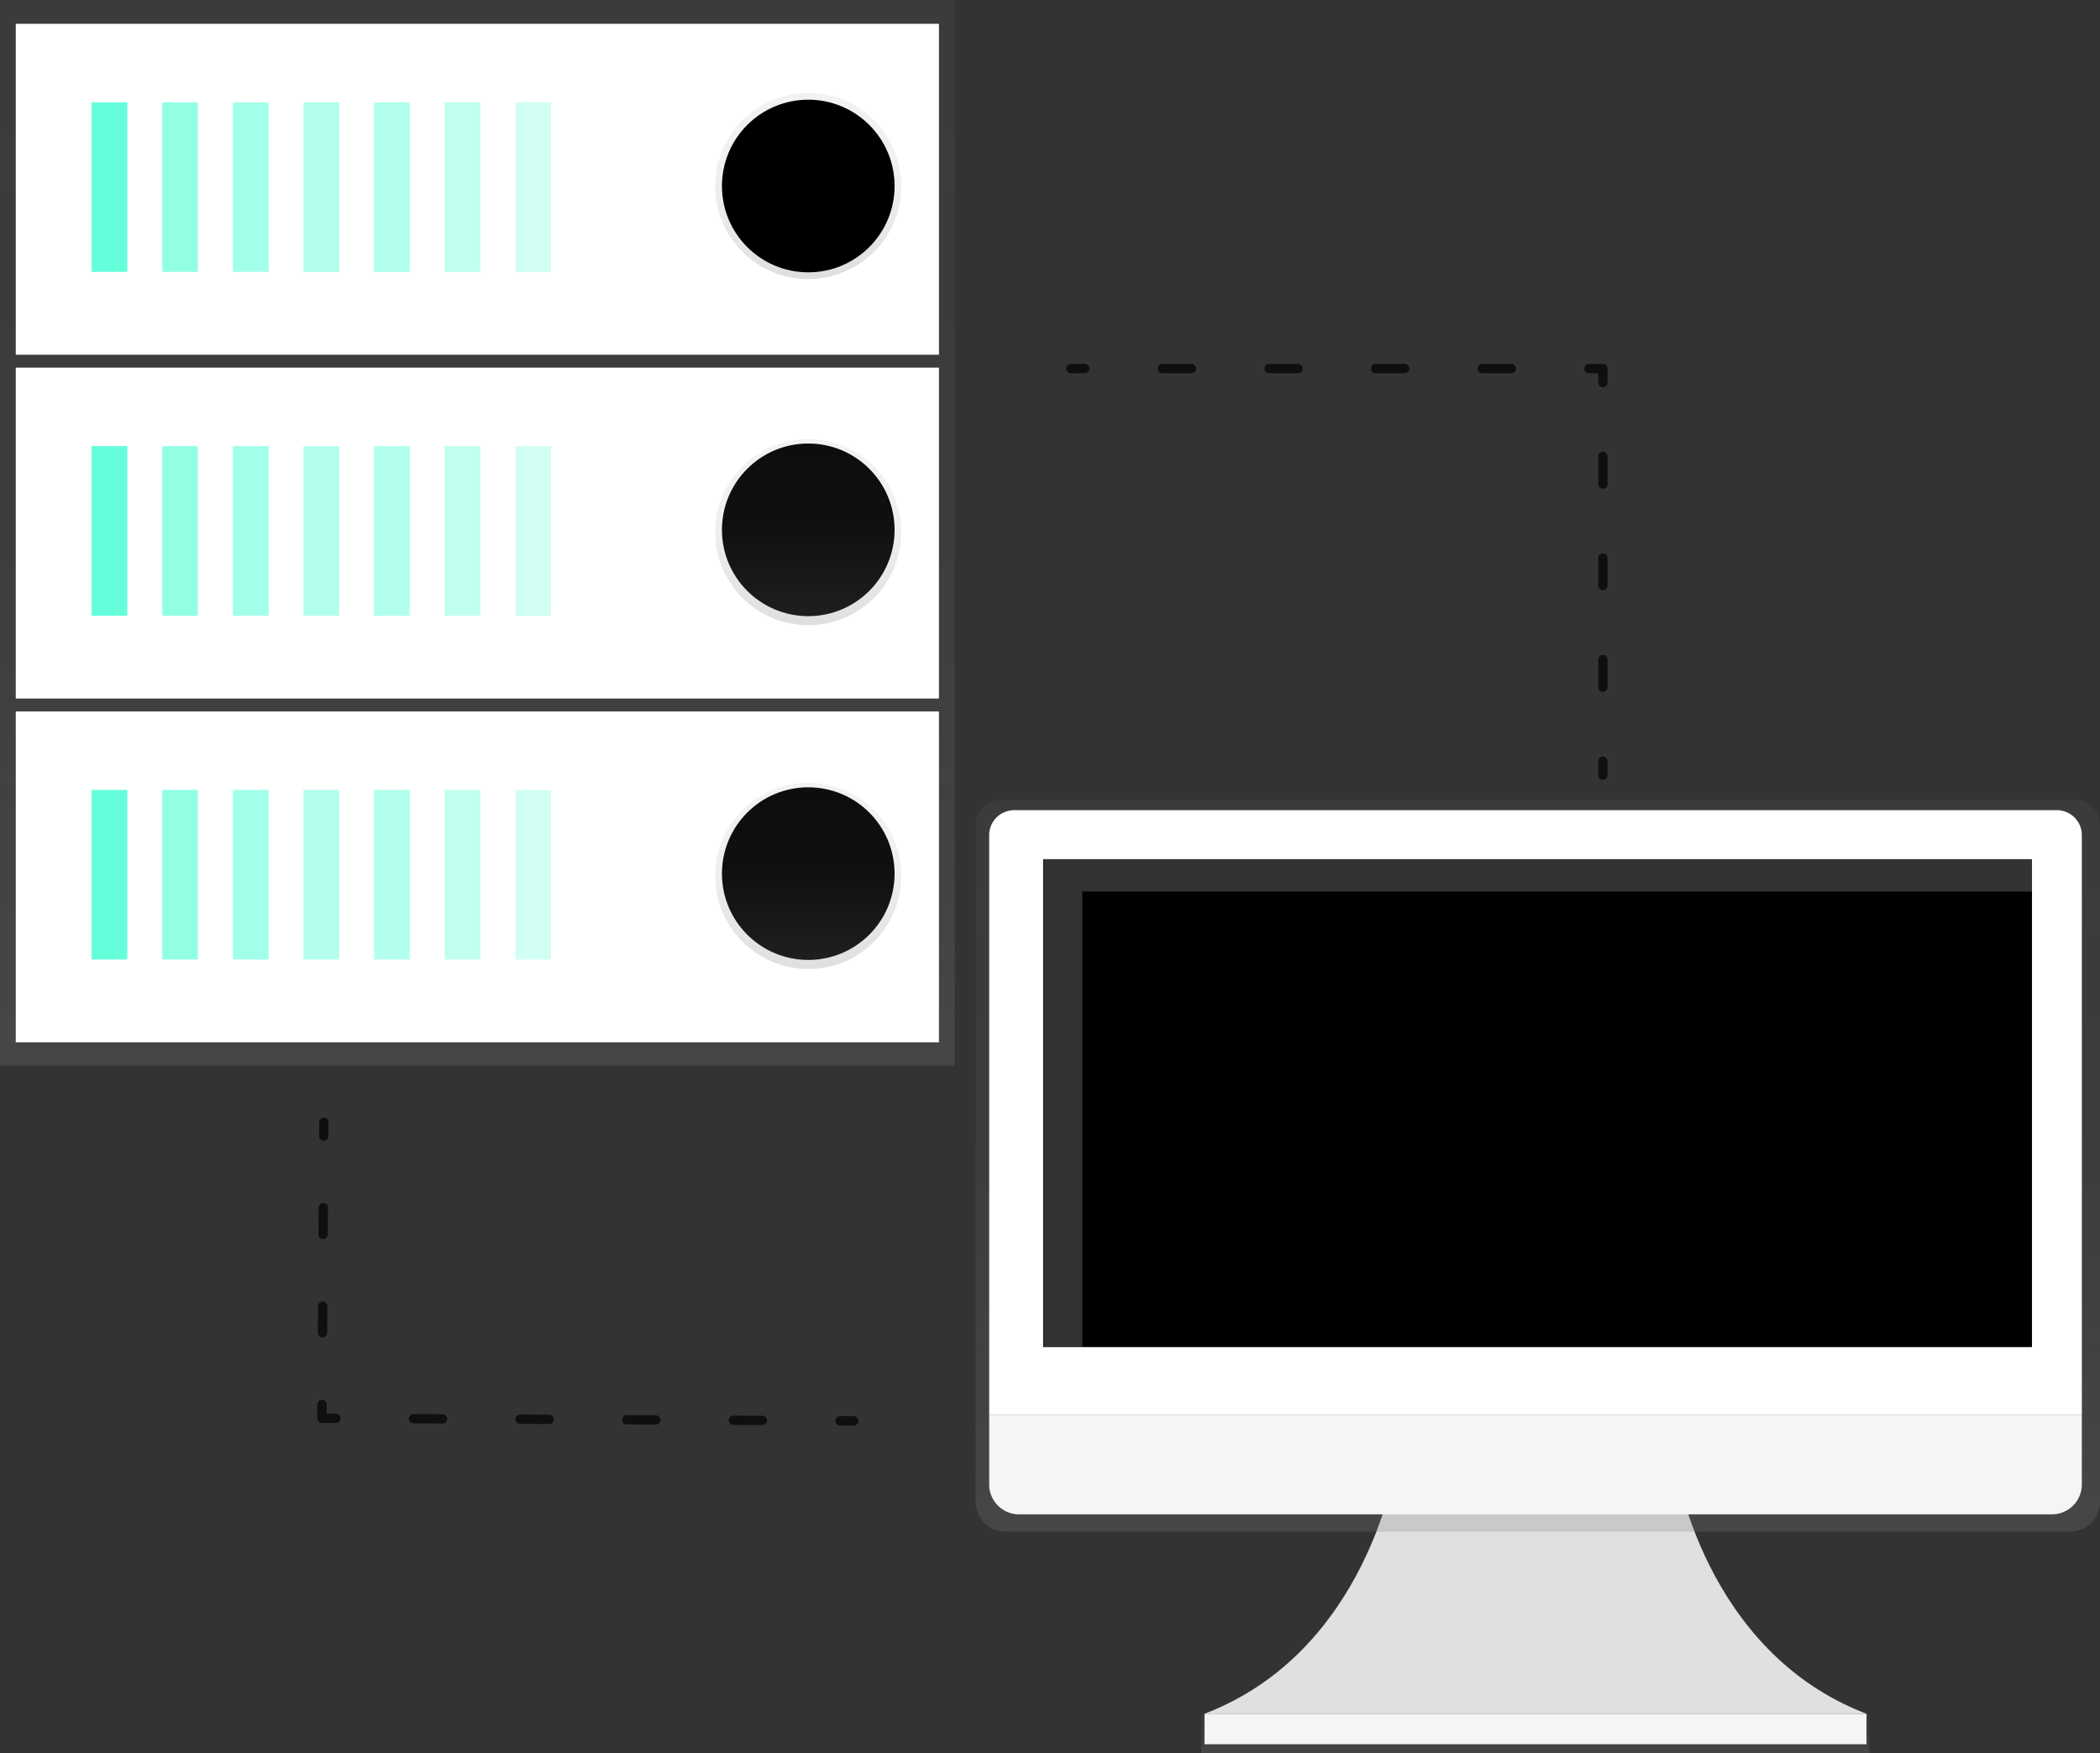 <svg id="d208afe9-d246-44b1-9723-4e792280c828" data-name="Layer 1" xmlns="http://www.w3.org/2000/svg" xmlns:xlink="http://www.w3.org/1999/xlink" width="904" height="754.77" viewBox="0 0 904 754.77"><rect x="0" y="0" width="904" height="754.77" fill="#333333" stroke="none"/><defs><linearGradient id="d0586609-2d1f-4894-831f-bc1bf1cfe805" x1="205.5" y1="458.72" x2="205.5" gradientUnits="userSpaceOnUse"><stop offset="0" stop-color="gray" stop-opacity="0.25"/><stop offset="0.54" stop-color="gray" stop-opacity="0.12"/><stop offset="1" stop-color="gray" stop-opacity="0.1"/></linearGradient><linearGradient id="dc1a1433-8955-4fce-8d84-3a5c46e8d5cb" x1="347.94" y1="120.14" x2="347.94" y2="40.02" xlink:href="#d0586609-2d1f-4894-831f-bc1bf1cfe805"/><linearGradient id="6583b9bd-7f21-4a55-b428-c52c7257def0" x1="347.94" y1="269.14" x2="347.94" y2="189.02" xlink:href="#d0586609-2d1f-4894-831f-bc1bf1cfe805"/><linearGradient id="d5bb9150-ad00-4040-8c31-39c92932ad3e" x1="347.94" y1="417.14" x2="347.94" y2="337.02" xlink:href="#d0586609-2d1f-4894-831f-bc1bf1cfe805"/><linearGradient id="43ab44a3-beba-4304-ae82-955b08a7fed3" x1="660.91" y1="754.77" x2="660.91" y2="737.77" xlink:href="#d0586609-2d1f-4894-831f-bc1bf1cfe805"/><linearGradient id="e180fe82-c096-4b7f-a7fc-e0d67eafb4b3" x1="810" y1="732" x2="810" y2="417" xlink:href="#d0586609-2d1f-4894-831f-bc1bf1cfe805"/></defs><title>server</title><rect width="411" height="458.72" fill="url(#d0586609-2d1f-4894-831f-bc1bf1cfe805)"/><rect x="6.79" y="306.27" width="397.41" height="142.46" fill="#fff"/><rect x="39.41" y="340.06" width="15.4" height="73" fill="#64ffda"/><g opacity="0.7"><rect x="69.81" y="340.06" width="15.4" height="73" fill="#64ffda"/></g><g opacity="0.6"><rect x="100.22" y="340.06" width="15.4" height="73" fill="#64ffda"/></g><g opacity="0.5"><rect x="130.62" y="340.06" width="15.4" height="73" fill="#64ffda"/></g><g opacity="0.5"><rect x="161.02" y="340.06" width="15.4" height="73" fill="#64ffda"/></g><g opacity="0.4"><rect x="191.42" y="340.06" width="15.4" height="73" fill="#64ffda"/></g><g opacity="0.3"><rect x="221.83" y="340.06" width="15.4" height="73" fill="#64ffda"/></g><circle cx="347.94" cy="376.09" r="37.16" fill="#000000"/><rect x="6.79" y="158.26" width="397.41" height="142.46" fill="#fff"/><rect x="39.41" y="192.05" width="15.4" height="73" fill="#64ffda"/><g opacity="0.7"><rect x="69.81" y="192.05" width="15.4" height="73" fill="#64ffda"/></g><g opacity="0.6"><rect x="100.22" y="192.05" width="15.4" height="73" fill="#64ffda"/></g><g opacity="0.5"><rect x="130.62" y="192.05" width="15.4" height="73" fill="#64ffda"/></g><g opacity="0.5"><rect x="161.02" y="192.05" width="15.4" height="73" fill="#64ffda"/></g><g opacity="0.4"><rect x="191.42" y="192.05" width="15.4" height="73" fill="#64ffda"/></g><g opacity="0.3"><rect x="221.83" y="192.05" width="15.4" height="73" fill="#64ffda"/></g><circle cx="347.94" cy="228.09" r="37.16" fill="#000000"/><rect x="6.79" y="10.25" width="397.41" height="142.46" fill="#fff"/><rect x="39.41" y="44.05" width="15.4" height="73" fill="#64ffda"/><g opacity="0.7"><rect x="69.81" y="44.05" width="15.4" height="73" fill="#64ffda"/></g><g opacity="0.6"><rect x="100.22" y="44.05" width="15.4" height="73" fill="#64ffda"/></g><g opacity="0.5"><rect x="130.62" y="44.05" width="15.4" height="73" fill="#64ffda"/></g><g opacity="0.5"><rect x="161.02" y="44.05" width="15.4" height="73" fill="#64ffda"/></g><g opacity="0.4"><rect x="191.42" y="44.05" width="15.4" height="73" fill="#64ffda"/></g><g opacity="0.3"><rect x="221.83" y="44.05" width="15.4" height="73" fill="#64ffda"/></g><circle cx="347.94" cy="80.08" r="40.06" fill="url(#dc1a1433-8955-4fce-8d84-3a5c46e8d5cb)"/><circle cx="347.94" cy="229.08" r="40.06" fill="url(#6583b9bd-7f21-4a55-b428-c52c7257def0)"/><circle cx="347.94" cy="377.08" r="40.06" fill="url(#d5bb9150-ad00-4040-8c31-39c92932ad3e)"/><circle cx="347.94" cy="80.08" r="37.16" fill="#000000"/><g opacity="0.7"><line x1="461" y1="158.67" x2="467" y2="158.67" fill="none" stroke="#000000" stroke-linecap="round" stroke-linejoin="round" stroke-width="4"/><line x1="500.38" y1="158.67" x2="667.31" y2="158.67" fill="none" stroke="#000000" stroke-linecap="round" stroke-linejoin="round" stroke-width="4" stroke-dasharray="12.52 33.38"/><polyline points="684 158.67 690 158.67 690 164.67" fill="none" stroke="#000000" stroke-linecap="round" stroke-linejoin="round" stroke-width="4"/><line x1="690" y1="196.48" x2="690" y2="311.77" fill="none" stroke="#000000" stroke-linecap="round" stroke-linejoin="round" stroke-width="4" stroke-dasharray="11.93 31.8"/><line x1="690" y1="327.67" x2="690" y2="333.67" fill="none" stroke="#000000" stroke-linecap="round" stroke-linejoin="round" stroke-width="4"/></g><g opacity="0.7"><line x1="367.58" y1="611.67" x2="361.58" y2="611.64" fill="none" stroke="#000000" stroke-linecap="round" stroke-linejoin="round" stroke-width="4"/><line x1="328.2" y1="611.48" x2="161.28" y2="610.68" fill="none" stroke="#000000" stroke-linecap="round" stroke-linejoin="round" stroke-width="4" stroke-dasharray="12.52 33.38"/><polyline points="144.58 610.61 138.58 610.58 138.62 604.58" fill="none" stroke="#000000" stroke-linecap="round" stroke-linejoin="round" stroke-width="4"/><line x1="138.82" y1="573.79" x2="139.28" y2="504.52" fill="none" stroke="#000000" stroke-linecap="round" stroke-linejoin="round" stroke-width="4" stroke-dasharray="11.55 30.79"/><line x1="139.38" y1="489.12" x2="139.42" y2="483.12" fill="none" stroke="#000000" stroke-linecap="round" stroke-linejoin="round" stroke-width="4"/></g><path d="M869.21,703.08s11.92,80.48,82.27,107.31h-285c70.35-26.83,82.27-107.31,82.27-107.31Z" transform="translate(-148 -72.62)" fill="#e0e0e0"/><rect x="517.09" y="737.77" width="287.65" height="17" fill="url(#43ab44a3-beba-4304-ae82-955b08a7fed3)"/><rect x="518.52" y="737.77" width="284.96" height="13.12" fill="#f5f5f5"/><path d="M1041.25,417H578.75A10.75,10.75,0,0,0,568,427.75V719.14A12.86,12.86,0,0,0,580.86,732h458.28A12.86,12.86,0,0,0,1052,719.14V427.75A10.75,10.75,0,0,0,1041.25,417Z" transform="translate(-148 -72.62)" fill="url(#e180fe82-c096-4b7f-a7fc-e0d67eafb4b3)"/><path d="M436.57,348.78H885.43a10.75,10.75,0,0,1,10.75,10.75V609a0,0,0,0,1,0,0H425.82a0,0,0,0,1,0,0V359.54A10.75,10.75,0,0,1,436.57,348.78Z" fill="#fff"/><path d="M1031.32,724.54H586.68a12.86,12.86,0,0,1-12.86-12.86V681.62h470.36v30.06A12.86,12.86,0,0,1,1031.32,724.54Z" transform="translate(-148 -72.62)" fill="#f5f5f5"/><rect x="449.07" y="369.86" width="425.65" height="210.06" fill="#000000"/><polygon points="465.91 383.8 874.99 383.8 874.99 369.79 449.34 369.79 449.34 579.85 465.91 579.85 465.91 383.8" fill="#fff" opacity="0.2"/></svg>